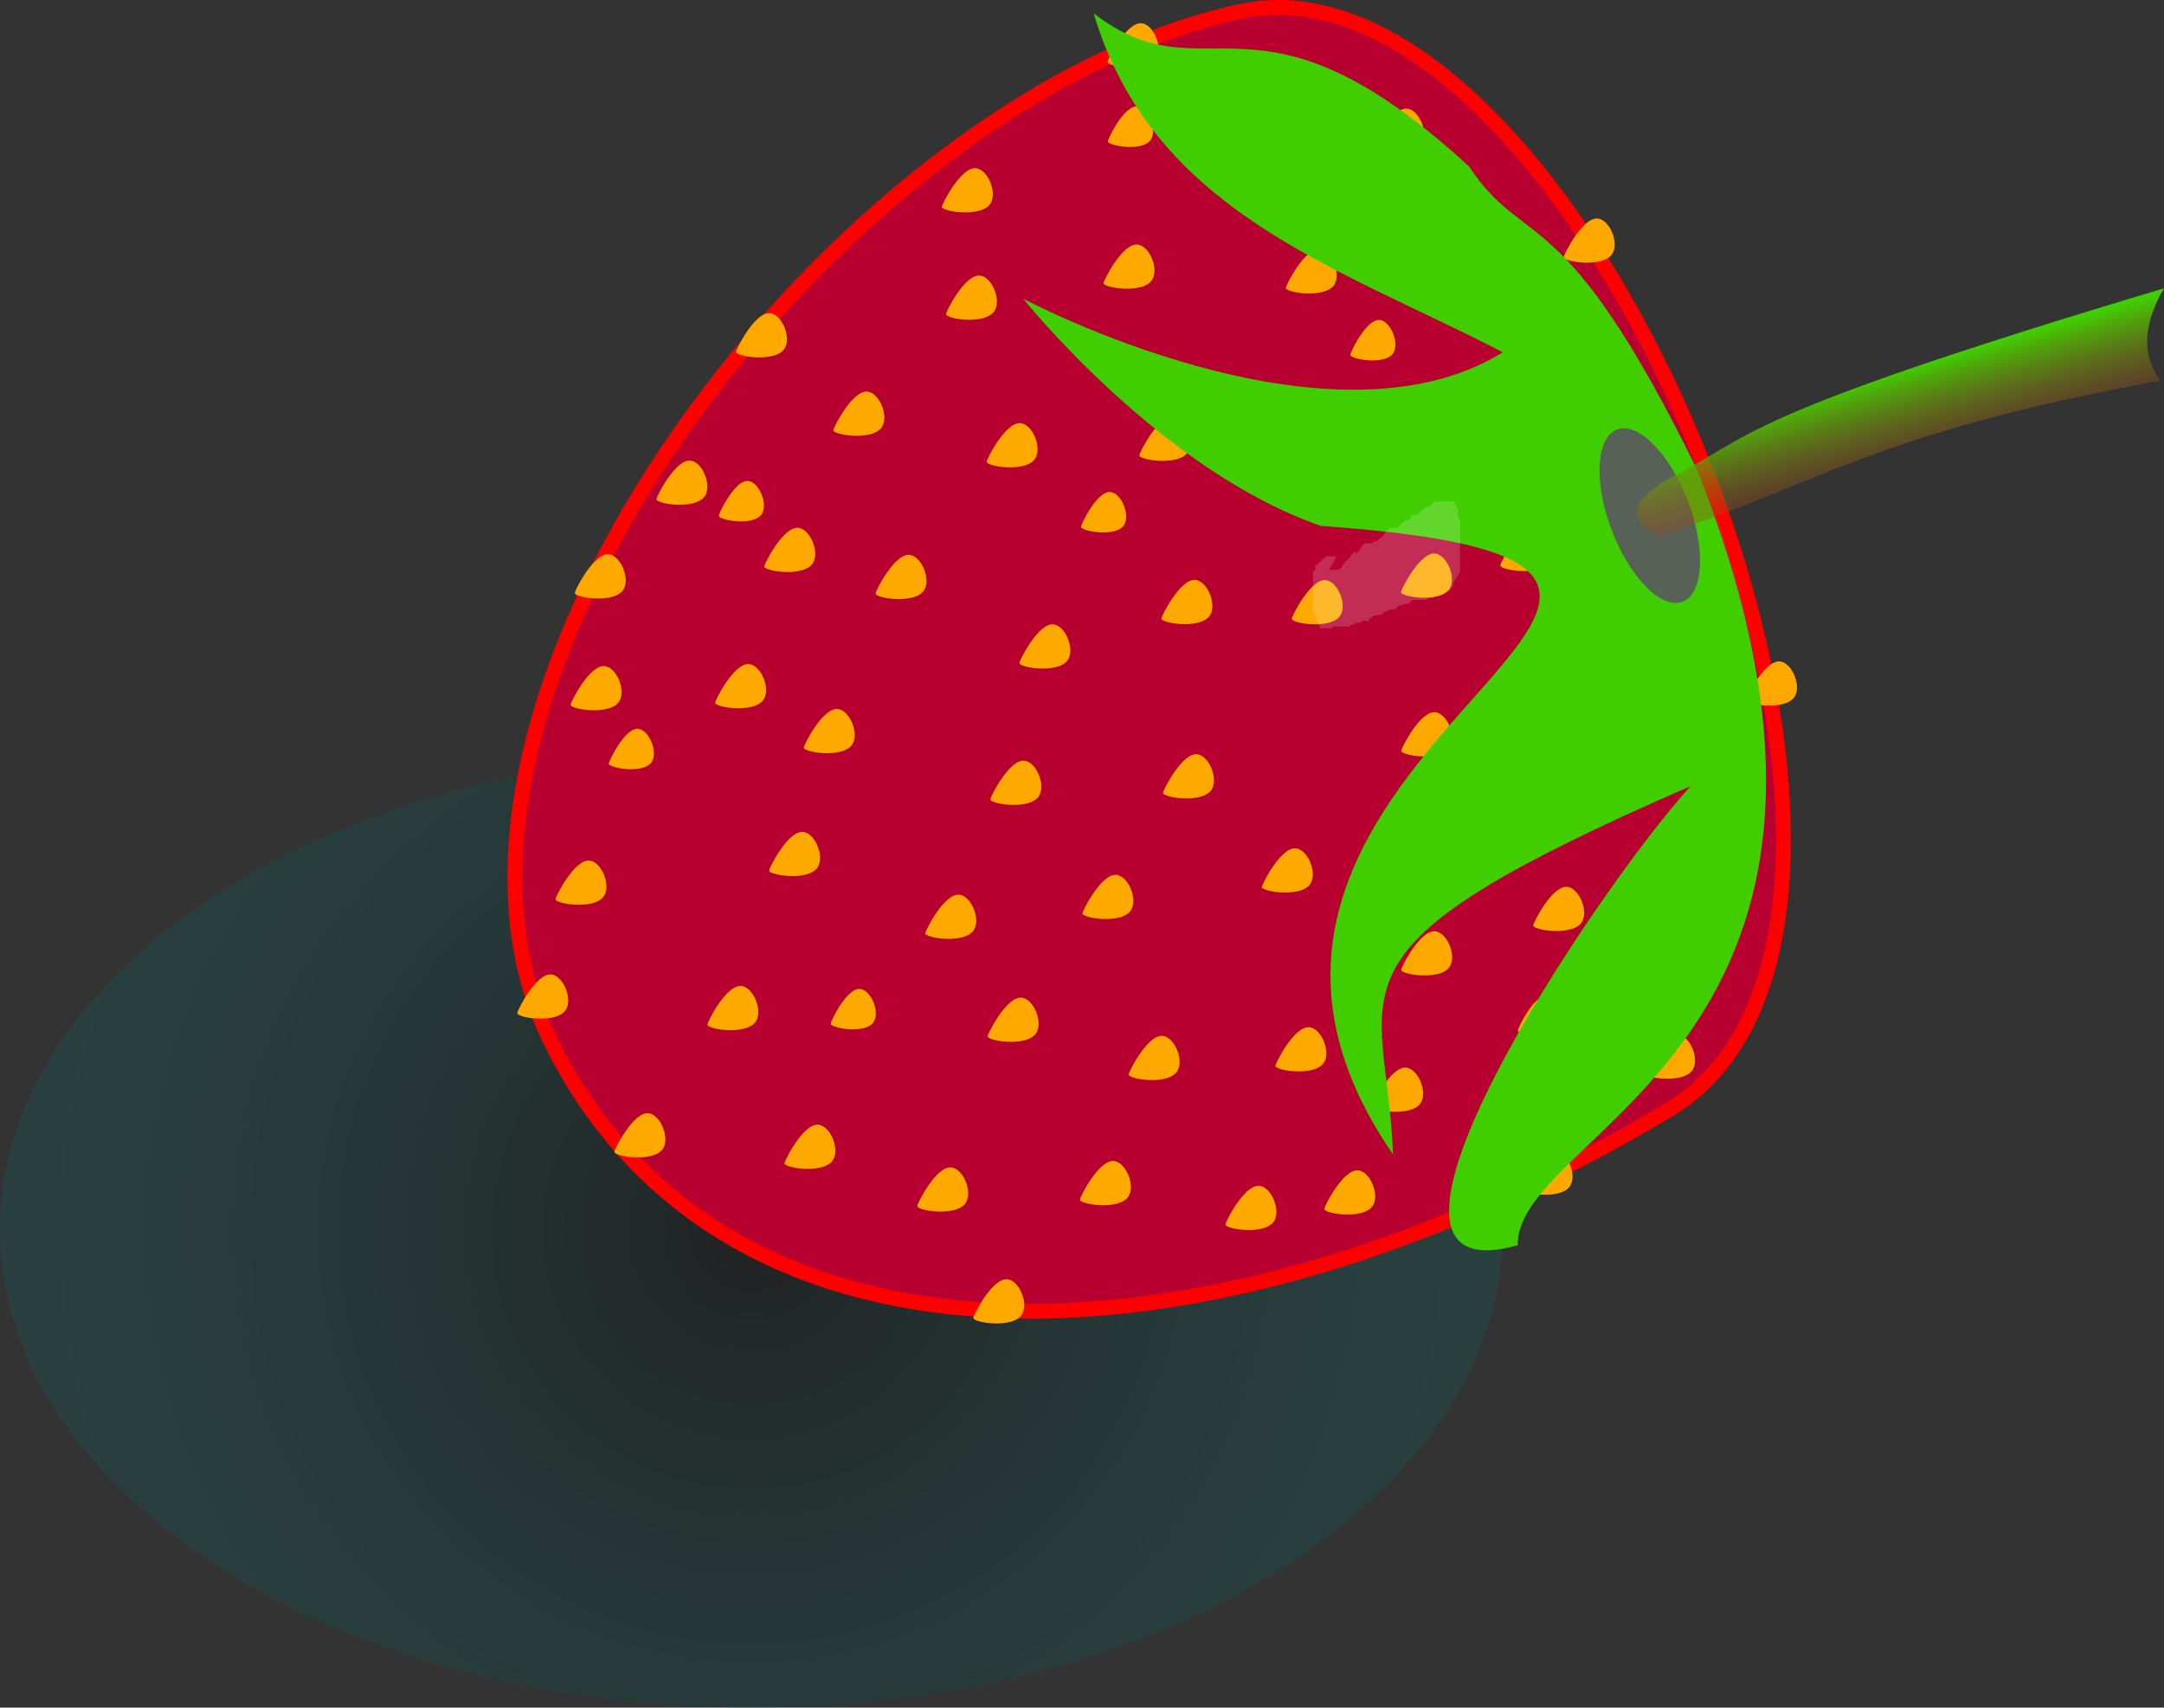 <svg version="1.1" xmlns="http://www.w3.org/2000/svg" xmlns:xlink="http://www.w3.org/1999/xlink" width="131.695" height="103.91" viewBox="0,0,131.695,103.91"><rect x="0" y="0" width="131.695" height="103.91" fill="#333333" stroke="none"/><defs><radialGradient cx="213.221" cy="209.487" r="91.525" gradientUnits="userSpaceOnUse" id="color-1"><stop offset="0" stop-color="#000000"/><stop offset="1" stop-color="#00ffff" stop-opacity="0"/></radialGradient><linearGradient x1="282.927" y1="157.221" x2="285.312" y2="165.341" gradientUnits="userSpaceOnUse" id="color-2"><stop offset="0" stop-color="#41ce00"/><stop offset="1" stop-color="#ce002b" stop-opacity="0"/></linearGradient></defs><g transform="translate(-167.49,-134.65)"><g data-paper-data="{&quot;isPaintingLayer&quot;:true}" stroke-linecap="butt" stroke-linejoin="miter" stroke-miterlimit="10" stroke-dasharray="" stroke-dashoffset="0" style="mix-blend-mode: normal"><path d="M258.947,209.489c0,15.991 -20.315,28.979 -45.468,29.07c-25.153,0.091 -45.699,-12.75 -45.985,-28.739c-0.286,-15.99 19.796,-29.124 44.946,-29.397c25.15,-0.273 45.924,12.419 46.496,28.405" fill="url(#color-1)" fill-rule="evenodd" stroke="none" stroke-width="1" opacity="0.344"/><g><g fill-rule="nonzero"><g><path d="M242.897,135.359c21.106,-4.661 45.301,55.336 26.185,66.808c-27.333,16.401 -57.385,17.661 -68.09,-4.166c-10.126,-20.642 17.164,-57.176 41.905,-62.64z" fill="#b70030" stroke="#ff0000" stroke-width="0.904"/><path d="M248.214,169.957c0.692,0.121 1.245,1.43 0.868,2.11c-0.528,0.954 -3.189,0.501 -2.967,0.199c-0.036,-0.053 1.152,-2.475 2.098,-2.309z" fill="#ffa900" stroke="none" stroke-width="1"/><path d="M254.877,177.994c0.692,0.121 1.245,1.43 0.868,2.11c-0.528,0.954 -3.189,0.501 -2.967,0.199c-0.036,-0.053 1.152,-2.475 2.098,-2.309z" fill="#ffa900" stroke="none" stroke-width="1"/><path d="M240.381,180.553c0.692,0.121 1.245,1.43 0.868,2.11c-0.528,0.954 -3.189,0.501 -2.967,0.199c-0.036,-0.053 1.152,-2.475 2.098,-2.309z" fill="#ffa900" stroke="none" stroke-width="1"/><path d="M269.284,174.484c0.692,0.121 1.245,1.43 0.868,2.11c-0.528,0.954 -3.189,0.501 -2.967,0.199c-0.036,-0.053 1.152,-2.475 2.098,-2.309z" fill="#ffa900" stroke="none" stroke-width="1"/><path d="M246.236,160.704c0.692,0.121 1.245,1.43 0.868,2.11c-0.528,0.954 -3.189,0.501 -2.967,0.199c-0.036,-0.053 1.152,-2.475 2.098,-2.309z" fill="#ffa900" stroke="none" stroke-width="1"/><path d="M231.639,172.65c0.692,0.121 1.245,1.43 0.868,2.11c-0.528,0.954 -3.189,0.501 -2.967,0.199c-0.036,-0.053 1.152,-2.475 2.098,-2.309z" fill="#ffa900" stroke="none" stroke-width="1"/><path d="M247.853,149.826c0.692,0.121 1.245,1.43 0.868,2.11c-0.528,0.954 -3.189,0.501 -2.967,0.199c-0.036,-0.053 1.152,-2.475 2.098,-2.309z" fill="#ffa900" stroke="none" stroke-width="1"/><path d="M229.647,160.406c0.692,0.121 1.245,1.43 0.868,2.11c-0.528,0.954 -3.189,0.501 -2.967,0.199c-0.036,-0.053 1.152,-2.475 2.098,-2.309z" fill="#ffa900" stroke="none" stroke-width="1"/><path d="M253.173,141.265c0.692,0.121 1.245,1.43 0.868,2.11c-0.528,0.954 -3.189,0.501 -2.967,0.199c-0.036,-0.053 1.152,-2.475 2.098,-2.309z" fill="#ffa900" stroke="none" stroke-width="1"/><path d="M216.409,185.277c0.692,0.121 1.245,1.43 0.868,2.11c-0.528,0.954 -3.189,0.501 -2.967,0.199c-0.036,-0.053 1.152,-2.475 2.098,-2.309z" fill="#ffa900" stroke="none" stroke-width="1"/><path d="M213.124,175.066c0.692,0.121 1.245,1.43 0.868,2.11c-0.528,0.954 -3.189,0.501 -2.967,0.199c-0.036,-0.053 1.152,-2.475 2.098,-2.309z" fill="#ffa900" stroke="none" stroke-width="1"/><path d="M225.912,189.098c0.692,0.121 1.245,1.43 0.868,2.11c-0.528,0.954 -3.189,0.501 -2.967,0.199c-0.036,-0.053 1.152,-2.475 2.098,-2.309z" fill="#ffa900" stroke="none" stroke-width="1"/><path d="M247.219,197.163c0.692,0.121 1.245,1.43 0.868,2.11c-0.528,0.954 -3.189,0.501 -2.967,0.199c-0.036,-0.053 1.152,-2.475 2.098,-2.309z" fill="#ffa900" stroke="none" stroke-width="1"/><path d="M262.909,188.62c0.692,0.121 1.245,1.43 0.868,2.11c-0.528,0.954 -3.189,0.501 -2.967,0.199c-0.036,-0.053 1.152,-2.475 2.098,-2.309z" fill="#ffa900" stroke="none" stroke-width="1"/><path d="M257.627,159.499c0.692,0.121 1.245,1.43 0.868,2.11c-0.528,0.954 -3.189,0.501 -2.967,0.199c-0.036,-0.053 1.152,-2.475 2.098,-2.309z" fill="#ffa900" stroke="none" stroke-width="1"/><path d="M236.76,149.534c0.692,0.121 1.245,1.43 0.868,2.11c-0.528,0.954 -3.189,0.501 -2.967,0.199c-0.036,-0.053 1.152,-2.475 2.098,-2.309z" fill="#ffa900" stroke="none" stroke-width="1"/><path d="M220.32,158.485c0.692,0.121 1.245,1.43 0.868,2.11c-0.528,0.954 -3.189,0.501 -2.967,0.199c-0.036,-0.053 1.152,-2.475 2.098,-2.309z" fill="#ffa900" stroke="none" stroke-width="1"/><path d="M203.409,187.022c0.692,0.121 1.245,1.43 0.868,2.11c-0.528,0.954 -3.189,0.501 -2.967,0.199c-0.036,-0.053 1.152,-2.475 2.098,-2.309z" fill="#ffa900" stroke="none" stroke-width="1"/><path d="M217.341,203.095c0.692,0.121 1.245,1.43 0.868,2.11c-0.528,0.954 -3.189,0.501 -2.967,0.199c-0.036,-0.053 1.152,-2.475 2.098,-2.309z" fill="#ffa900" stroke="none" stroke-width="1"/><path d="M238.289,197.69c0.692,0.121 1.245,1.43 0.868,2.11c-0.528,0.954 -3.189,0.501 -2.967,0.199c-0.036,-0.053 1.152,-2.475 2.098,-2.309z" fill="#ffa900" stroke="none" stroke-width="1"/><path d="M244.179,206.815c0.692,0.121 1.245,1.43 0.868,2.11c-0.528,0.954 -3.189,0.501 -2.967,0.199c-0.036,-0.053 1.152,-2.475 2.098,-2.309z" fill="#ffa900" stroke="none" stroke-width="1"/><path d="M225.424,205.693c0.692,0.121 1.245,1.43 0.868,2.11c-0.528,0.954 -3.189,0.501 -2.967,0.199c-0.036,-0.053 1.152,-2.475 2.098,-2.309z" fill="#ffa900" stroke="none" stroke-width="1"/><path d="M228.836,212.5c0.692,0.121 1.245,1.43 0.868,2.11c-0.528,0.954 -3.189,0.501 -2.967,0.199c-0.036,-0.053 1.152,-2.475 2.098,-2.309z" fill="#ffa900" stroke="none" stroke-width="1"/><path d="M206.994,202.398c0.692,0.121 1.245,1.43 0.868,2.11c-0.528,0.954 -3.189,0.501 -2.967,0.199c-0.036,-0.053 1.152,-2.475 2.098,-2.309z" fill="#ffa900" stroke="none" stroke-width="1"/><path d="M201.081,193.953c0.692,0.121 1.245,1.43 0.868,2.11c-0.528,0.954 -3.189,0.501 -2.967,0.199c-0.036,-0.053 1.152,-2.475 2.098,-2.309z" fill="#ffa900" stroke="none" stroke-width="1"/><path d="M204.583,168.388c0.692,0.121 1.245,1.43 0.868,2.11c-0.528,0.954 -3.189,0.501 -2.967,0.199c-0.036,-0.053 1.152,-2.475 2.098,-2.309z" fill="#ffa900" stroke="none" stroke-width="1"/><path d="M214.395,153.714c0.692,0.121 1.245,1.43 0.868,2.11c-0.528,0.954 -3.189,0.501 -2.967,0.199c-0.036,-0.053 1.152,-2.475 2.098,-2.309z" fill="#ffa900" stroke="none" stroke-width="1"/><path d="M226.923,144.892c0.692,0.121 1.245,1.43 0.868,2.11c-0.528,0.954 -3.189,0.501 -2.967,0.199c-0.036,-0.053 1.152,-2.475 2.098,-2.309z" fill="#ffa900" stroke="none" stroke-width="1"/><path d="M237.009,136.069c0.692,0.121 1.245,1.43 0.868,2.11c-0.528,0.954 -3.189,0.501 -2.967,0.199c-0.036,-0.053 1.152,-2.475 2.098,-2.309z" fill="#ffa900" stroke="none" stroke-width="1"/><path d="M244.855,141.796c0.692,0.121 1.245,1.43 0.868,2.11c-0.528,0.954 -3.189,0.501 -2.967,0.199c-0.036,-0.053 1.152,-2.475 2.098,-2.309z" fill="#ffa900" stroke="none" stroke-width="1"/><path d="M264.765,147.952c0.692,0.121 1.245,1.43 0.868,2.11c-0.528,0.954 -3.189,0.501 -2.967,0.199c-0.036,-0.053 1.152,-2.475 2.098,-2.309z" fill="#ffa900" stroke="none" stroke-width="1"/><path d="M269.397,161.424c0.692,0.121 1.245,1.43 0.868,2.11c-0.528,0.954 -3.189,0.501 -2.967,0.199c-0.036,-0.053 1.152,-2.475 2.098,-2.309z" fill="#ffa900" stroke="none" stroke-width="1"/><path d="M275.859,174.903c0.692,0.121 1.245,1.43 0.868,2.11c-0.528,0.954 -3.189,0.501 -2.967,0.199c-0.036,-0.053 1.152,-2.475 2.098,-2.309z" fill="#ffa900" stroke="none" stroke-width="1"/><path d="M262.932,181.273c0.692,0.121 1.245,1.43 0.868,2.11c-0.528,0.954 -3.189,0.501 -2.967,0.199c-0.036,-0.053 1.152,-2.475 2.098,-2.309z" fill="#ffa900" stroke="none" stroke-width="1"/><path d="M260.905,166.715c0.692,0.121 1.245,1.43 0.868,2.11c-0.528,0.954 -3.189,0.501 -2.967,0.199c-0.036,-0.053 1.152,-2.475 2.098,-2.309z" fill="#ffa900" stroke="none" stroke-width="1"/><path d="M270.715,192.031c0.692,0.121 1.245,1.43 0.868,2.11c-0.528,0.954 -3.189,0.501 -2.967,0.199c-0.036,-0.053 1.152,-2.475 2.098,-2.309z" fill="#ffa900" stroke="none" stroke-width="1"/><path d="M254.875,191.324c0.692,0.121 1.245,1.43 0.868,2.11c-0.528,0.954 -3.189,0.501 -2.967,0.199c-0.036,-0.053 1.152,-2.475 2.098,-2.309z" fill="#ffa900" stroke="none" stroke-width="1"/><path d="M262.199,204.669c0.692,0.121 1.245,1.43 0.868,2.11c-0.528,0.954 -3.189,0.501 -2.967,0.199c-0.036,-0.053 1.152,-2.475 2.098,-2.309z" fill="#ffa900" stroke="none" stroke-width="1"/><path d="M253.109,199.62c0.692,0.121 1.245,1.43 0.868,2.11c-0.528,0.954 -3.189,0.501 -2.967,0.199c-0.036,-0.053 1.152,-2.475 2.098,-2.309z" fill="#ffa900" stroke="none" stroke-width="1"/><path d="M269.657,197.609c0.692,0.121 1.245,1.43 0.868,2.11c-0.528,0.954 -3.189,0.501 -2.967,0.199c-0.036,-0.053 1.152,-2.475 2.098,-2.309z" fill="#ffa900" stroke="none" stroke-width="1"/><path d="M273.868,182.654c0.692,0.121 1.245,1.43 0.868,2.11c-0.528,0.954 -3.189,0.501 -2.967,0.199c-0.036,-0.053 1.152,-2.475 2.098,-2.309z" fill="#ffa900" stroke="none" stroke-width="1"/><path d="M254.865,148.341c0.692,0.121 1.245,1.43 0.868,2.11c-0.528,0.954 -3.189,0.501 -2.967,0.199c-0.036,-0.053 1.152,-2.475 2.098,-2.309z" fill="#ffa900" stroke="none" stroke-width="1"/><path d="M238.939,160.012c0.692,0.121 1.245,1.43 0.868,2.11c-0.528,0.954 -3.189,0.501 -2.967,0.199c-0.036,-0.053 1.152,-2.475 2.098,-2.309z" fill="#ffa900" stroke="none" stroke-width="1"/><path d="M229.873,180.946c0.692,0.121 1.245,1.43 0.868,2.11c-0.528,0.954 -3.189,0.501 -2.967,0.199c-0.036,-0.053 1.152,-2.475 2.098,-2.309z" fill="#ffa900" stroke="none" stroke-width="1"/><path d="M222.886,168.421c0.692,0.121 1.245,1.43 0.868,2.11c-0.528,0.954 -3.189,0.501 -2.967,0.199c-0.036,-0.053 1.152,-2.475 2.098,-2.309z" fill="#ffa900" stroke="none" stroke-width="1"/><path d="M209.55,162.683c0.692,0.121 1.245,1.43 0.868,2.11c-0.528,0.954 -3.189,0.501 -2.967,0.199c-0.036,-0.053 1.152,-2.475 2.098,-2.309z" fill="#ffa900" stroke="none" stroke-width="1"/><path d="M240.283,169.946c0.692,0.121 1.245,1.43 0.868,2.11c-0.528,0.954 -3.189,0.501 -2.967,0.199c-0.036,-0.053 1.152,-2.475 2.098,-2.309z" fill="#ffa900" stroke="none" stroke-width="1"/><path d="M246.396,186.278c0.692,0.121 1.245,1.43 0.868,2.11c-0.528,0.954 -3.189,0.501 -2.967,0.199c-0.036,-0.053 1.152,-2.475 2.098,-2.309z" fill="#ffa900" stroke="none" stroke-width="1"/><path d="M229.708,195.364c0.692,0.121 1.245,1.43 0.868,2.11c-0.528,0.954 -3.189,0.501 -2.967,0.199c-0.036,-0.053 1.152,-2.475 2.098,-2.309z" fill="#ffa900" stroke="none" stroke-width="1"/><path d="M212.65,194.653c0.692,0.121 1.245,1.43 0.868,2.11c-0.528,0.954 -3.189,0.501 -2.967,0.199c-0.036,-0.053 1.152,-2.475 2.098,-2.309z" fill="#ffa900" stroke="none" stroke-width="1"/><path d="M235.324,205.305c0.692,0.121 1.245,1.43 0.868,2.11c-0.528,0.954 -3.189,0.501 -2.967,0.199c-0.036,-0.053 1.152,-2.475 2.098,-2.309z" fill="#ffa900" stroke="none" stroke-width="1"/><path d="M235.475,187.89c0.692,0.121 1.245,1.43 0.868,2.11c-0.528,0.954 -3.189,0.501 -2.967,0.199c-0.036,-0.053 1.152,-2.475 2.098,-2.309z" fill="#ffa900" stroke="none" stroke-width="1"/><path d="M254.863,168.339c0.692,0.121 1.245,1.43 0.868,2.11c-0.528,0.954 -3.189,0.501 -2.967,0.199c-0.036,-0.053 1.152,-2.475 2.098,-2.309z" fill="#ffa900" stroke="none" stroke-width="1"/><path d="M263.818,173.793c0.692,0.121 1.245,1.43 0.868,2.11c-0.528,0.954 -3.189,0.501 -2.967,0.199c-0.036,-0.053 1.152,-2.475 2.098,-2.309z" fill="#ffa900" stroke="none" stroke-width="1"/><path d="M218.517,177.798c0.692,0.121 1.245,1.43 0.868,2.11c-0.528,0.954 -3.189,0.501 -2.967,0.199c-0.036,-0.053 1.152,-2.475 2.098,-2.309z" fill="#ffa900" stroke="none" stroke-width="1"/><path d="M204.33,175.188c0.692,0.121 1.245,1.43 0.868,2.11c-0.528,0.954 -3.189,0.501 -2.967,0.199c-0.036,-0.053 1.152,-2.475 2.098,-2.309z" fill="#ffa900" stroke="none" stroke-width="1"/><path d="M216.113,166.775c0.692,0.121 1.245,1.43 0.868,2.11c-0.528,0.954 -3.189,0.501 -2.967,0.199c-0.036,-0.053 1.152,-2.475 2.098,-2.309z" fill="#ffa900" stroke="none" stroke-width="1"/><path d="M227.17,151.424c0.692,0.121 1.245,1.43 0.868,2.11c-0.528,0.954 -3.189,0.501 -2.967,0.199c-0.036,-0.053 1.152,-2.475 2.098,-2.309z" fill="#ffa900" stroke="none" stroke-width="1"/><path d="M250.193,205.873c0.692,0.121 1.245,1.43 0.868,2.11c-0.528,0.954 -3.189,0.501 -2.967,0.199c-0.036,-0.053 1.152,-2.475 2.098,-2.309z" fill="#ffa900" stroke="none" stroke-width="1"/></g><path d="M213.076,163.925c0.618,0.126 1.13,1.339 0.805,1.957c-0.455,0.866 -2.83,0.395 -2.637,0.122c-0.033,-0.05 0.987,-2.251 1.832,-2.079z" fill="#ffa900" stroke="none" stroke-width="1"/><path d="M206.382,179.006c0.618,0.126 1.13,1.339 0.805,1.957c-0.455,0.866 -2.83,0.395 -2.637,0.122c-0.033,-0.05 0.987,-2.251 1.832,-2.079z" fill="#ffa900" stroke="none" stroke-width="1"/><path d="M235.122,164.596c0.618,0.126 1.13,1.339 0.805,1.957c-0.455,0.866 -2.83,0.395 -2.637,0.122c-0.033,-0.05 0.987,-2.251 1.832,-2.079z" fill="#ffa900" stroke="none" stroke-width="1"/><path d="M261.711,195.244c0.618,0.126 1.13,1.339 0.805,1.957c-0.455,0.866 -2.83,0.395 -2.637,0.122c-0.033,-0.05 0.987,-2.251 1.832,-2.079z" fill="#ffa900" stroke="none" stroke-width="1"/><path d="M266.824,160.006c0.618,0.126 1.13,1.339 0.805,1.957c-0.455,0.866 -2.83,0.395 -2.637,0.122c-0.033,-0.05 0.987,-2.251 1.832,-2.079z" fill="#ffa900" stroke="none" stroke-width="1"/><path d="M251.508,154.13c0.618,0.126 1.13,1.339 0.805,1.957c-0.455,0.866 -2.83,0.395 -2.637,0.122c-0.033,-0.05 0.987,-2.251 1.832,-2.079z" fill="#ffa900" stroke="none" stroke-width="1"/><path d="M236.755,141.141c0.618,0.126 1.13,1.339 0.805,1.957c-0.455,0.866 -2.83,0.395 -2.637,0.122c-0.033,-0.05 0.987,-2.251 1.832,-2.079z" fill="#ffa900" stroke="none" stroke-width="1"/><path d="M219.888,194.834c0.618,0.126 1.13,1.339 0.805,1.957c-0.455,0.866 -2.83,0.395 -2.637,0.122c-0.033,-0.05 0.987,-2.251 1.832,-2.079z" fill="#ffa900" stroke="none" stroke-width="1"/></g><path d="M256.895,144.784c3.42,5.181 5.729,1.784 13.889,18.48c13.827,34.87 -11.078,40.144 -10.922,47.158c-11.91,3.367 4.801,-21.703 10.52,-27.939c-23.402,10.175 -18.513,11.917 -18.116,22.416c-17.075,-24.766 30.894,-35.762 -4.39,-38.246c-9.789,-3.391 -18.121,-13.83 -18.121,-13.83c0,0 18.526,9.871 29.191,3.265c-10.041,-5.208 -21.281,-8.517 -24.9,-20.625c6.925,5.341 9.827,-2.657 22.85,9.322z" fill="#41ce00" fill-rule="nonzero" stroke="none" stroke-width="1"/><path d="M270.022,171.203c-1.208,0.658 -3.135,-1.108 -4.314,-3.951c-1.179,-2.843 -1.166,-5.697 0.028,-6.387c1.194,-0.69 3.122,1.043 4.314,3.879c1.192,2.836 1.202,5.709 0.021,6.431" fill="#576157" fill-rule="evenodd" stroke="none" stroke-width="1"/><path d="M299.184,152.193c-1.178,2.037 -1.45,3.939 -0.223,5.618c-17.471,3.187 -20.712,6.317 -30.557,9.474c-1.225,-0.811 -2.358,-1.644 0.495,-3.425c5.46,-2.742 3.678,-3.693 30.285,-11.667z" fill="url(#color-2)" fill-rule="nonzero" stroke="none" stroke-width="1"/></g><path d="M248.366,169.313c0.183,0 0.376,0.049 0.55,0c0.281,-0.078 0.27,-0.302 0.413,-0.461c0.078,-0.087 0.197,-0.144 0.275,-0.23c0.062,-0.069 0.065,-0.17 0.138,-0.23c0.703,-0.589 -0.192,0.483 0.55,-0.346c0.062,-0.069 0.065,-0.17 0.138,-0.23c0.3,-0.252 0.223,-0.024 0.55,-0.115c0.062,-0.017 0.08,-0.091 0.138,-0.115c0.041,-0.017 0.097,0.017 0.138,0c0.058,-0.024 0.092,-0.077 0.138,-0.115c0.092,-0.077 0.203,-0.14 0.275,-0.23c0.057,-0.071 0.081,-0.159 0.138,-0.23c0.036,-0.045 0.092,-0.077 0.138,-0.115c0.046,-0.038 0.08,-0.091 0.138,-0.115c0.041,-0.017 0.092,0 0.138,0c0.092,0 0.188,0.024 0.275,0c0.104,-0.029 0.424,-0.408 0.55,-0.461c0.243,-0.102 0.047,0.171 0.275,-0.115c0.057,-0.071 0.052,-0.183 0.138,-0.23c0.076,-0.043 0.188,0.024 0.275,0c0.084,-0.023 0.434,-0.396 0.55,-0.461c0.085,-0.048 0.19,-0.068 0.275,-0.115c0.108,-0.06 0.159,-0.182 0.275,-0.23c0.036,-0.015 0.728,0 0.825,0h0.138c0.046,0 0.105,-0.027 0.138,0c0.072,0.061 0.092,0.154 0.138,0.23c0.046,0.077 0.105,0.149 0.138,0.23c0.039,0.099 -0.03,0.359 0,0.461c0.025,0.083 0.113,0.147 0.138,0.23c0.031,0.104 0,0.442 0,0.576v2.42c0,0.038 0.014,0.079 0,0.115c-0.096,0.242 -0.316,0.449 -0.413,0.691c-0.136,0.343 0.326,-0.236 -0.138,0.346c-0.126,0.159 -0.212,0.119 -0.413,0.23c-0.054,0.03 -0.08,0.091 -0.138,0.115c-0.041,0.017 -0.092,0 -0.138,0c-0.092,0.038 -0.19,0.068 -0.275,0.115c-0.054,0.03 -0.076,0.098 -0.138,0.115c-0.087,0.024 -0.188,-0.024 -0.275,0c-0.062,0.017 -0.08,0.091 -0.138,0.115c-0.084,0.035 -0.742,-0.035 -0.825,0c-0.116,0.049 -0.159,0.182 -0.275,0.23c-0.041,0.017 -0.094,-0.012 -0.138,0c-0.097,0.027 -0.178,0.088 -0.275,0.115c-0.043,0.012 -0.097,-0.017 -0.138,0c-0.116,0.049 -0.152,0.196 -0.275,0.23c-0.087,0.024 -0.188,-0.024 -0.275,0c-0.062,0.017 -0.08,0.091 -0.138,0.115c-0.041,0.017 -0.097,-0.017 -0.138,0c-0.116,0.049 -0.159,0.182 -0.275,0.23c-0.082,0.034 -0.188,-0.024 -0.275,0c-0.499,0.139 -0.098,0.055 -0.413,0.23c-0.069,0.254 -0.283,0.061 -0.413,0.115c-0.058,0.024 -0.076,0.098 -0.138,0.115c-0.087,0.024 -0.188,-0.024 -0.275,0c-0.062,0.017 -0.08,0.091 -0.138,0.115c-0.041,0.017 -0.097,-0.017 -0.138,0c-0.058,0.024 -0.076,0.098 -0.138,0.115c-0.076,0.021 -0.687,0 -0.825,0c-0.046,0 -0.097,-0.017 -0.138,0c-0.058,0.024 -0.08,0.091 -0.138,0.115c-0.041,0.017 -0.092,0 -0.138,0h-0.275h0.275h-0.413c-0.046,0 -0.105,0.027 -0.138,0c-0.032,-0.027 0.014,-0.079 0,-0.115c-0.032,-0.081 -0.105,-0.149 -0.138,-0.23c-0.014,-0.036 0.014,-0.079 0,-0.115c-0.032,-0.081 -0.105,-0.149 -0.138,-0.23c-0.014,-0.036 0.021,-0.081 0,-0.115c-0.029,-0.049 -0.117,-0.064 -0.138,-0.115c-0.043,-0.109 0,-0.23 0,-0.346v-1.613c0,-0.064 -0.021,-0.523 0,-0.576c0.021,-0.052 0.117,-0.064 0.138,-0.115c0.029,-0.073 -0.029,-0.158 0,-0.23c0.021,-0.052 0.092,-0.077 0.138,-0.115c0.046,-0.038 0.092,-0.077 0.138,-0.115c0.072,-0.061 0.339,-0.315 0.413,-0.346c0.042,-0.018 0.351,0 0.413,0c0.046,0 0.105,-0.027 0.138,0c0.032,0.027 0.018,0.08 0,0.115c-0.121,0.237 -0.275,0.461 -0.413,0.691z" fill-opacity="0.272" fill="#ffffff" fill-rule="nonzero" stroke="none" stroke-width="1" opacity="0.645"/></g></g></svg>